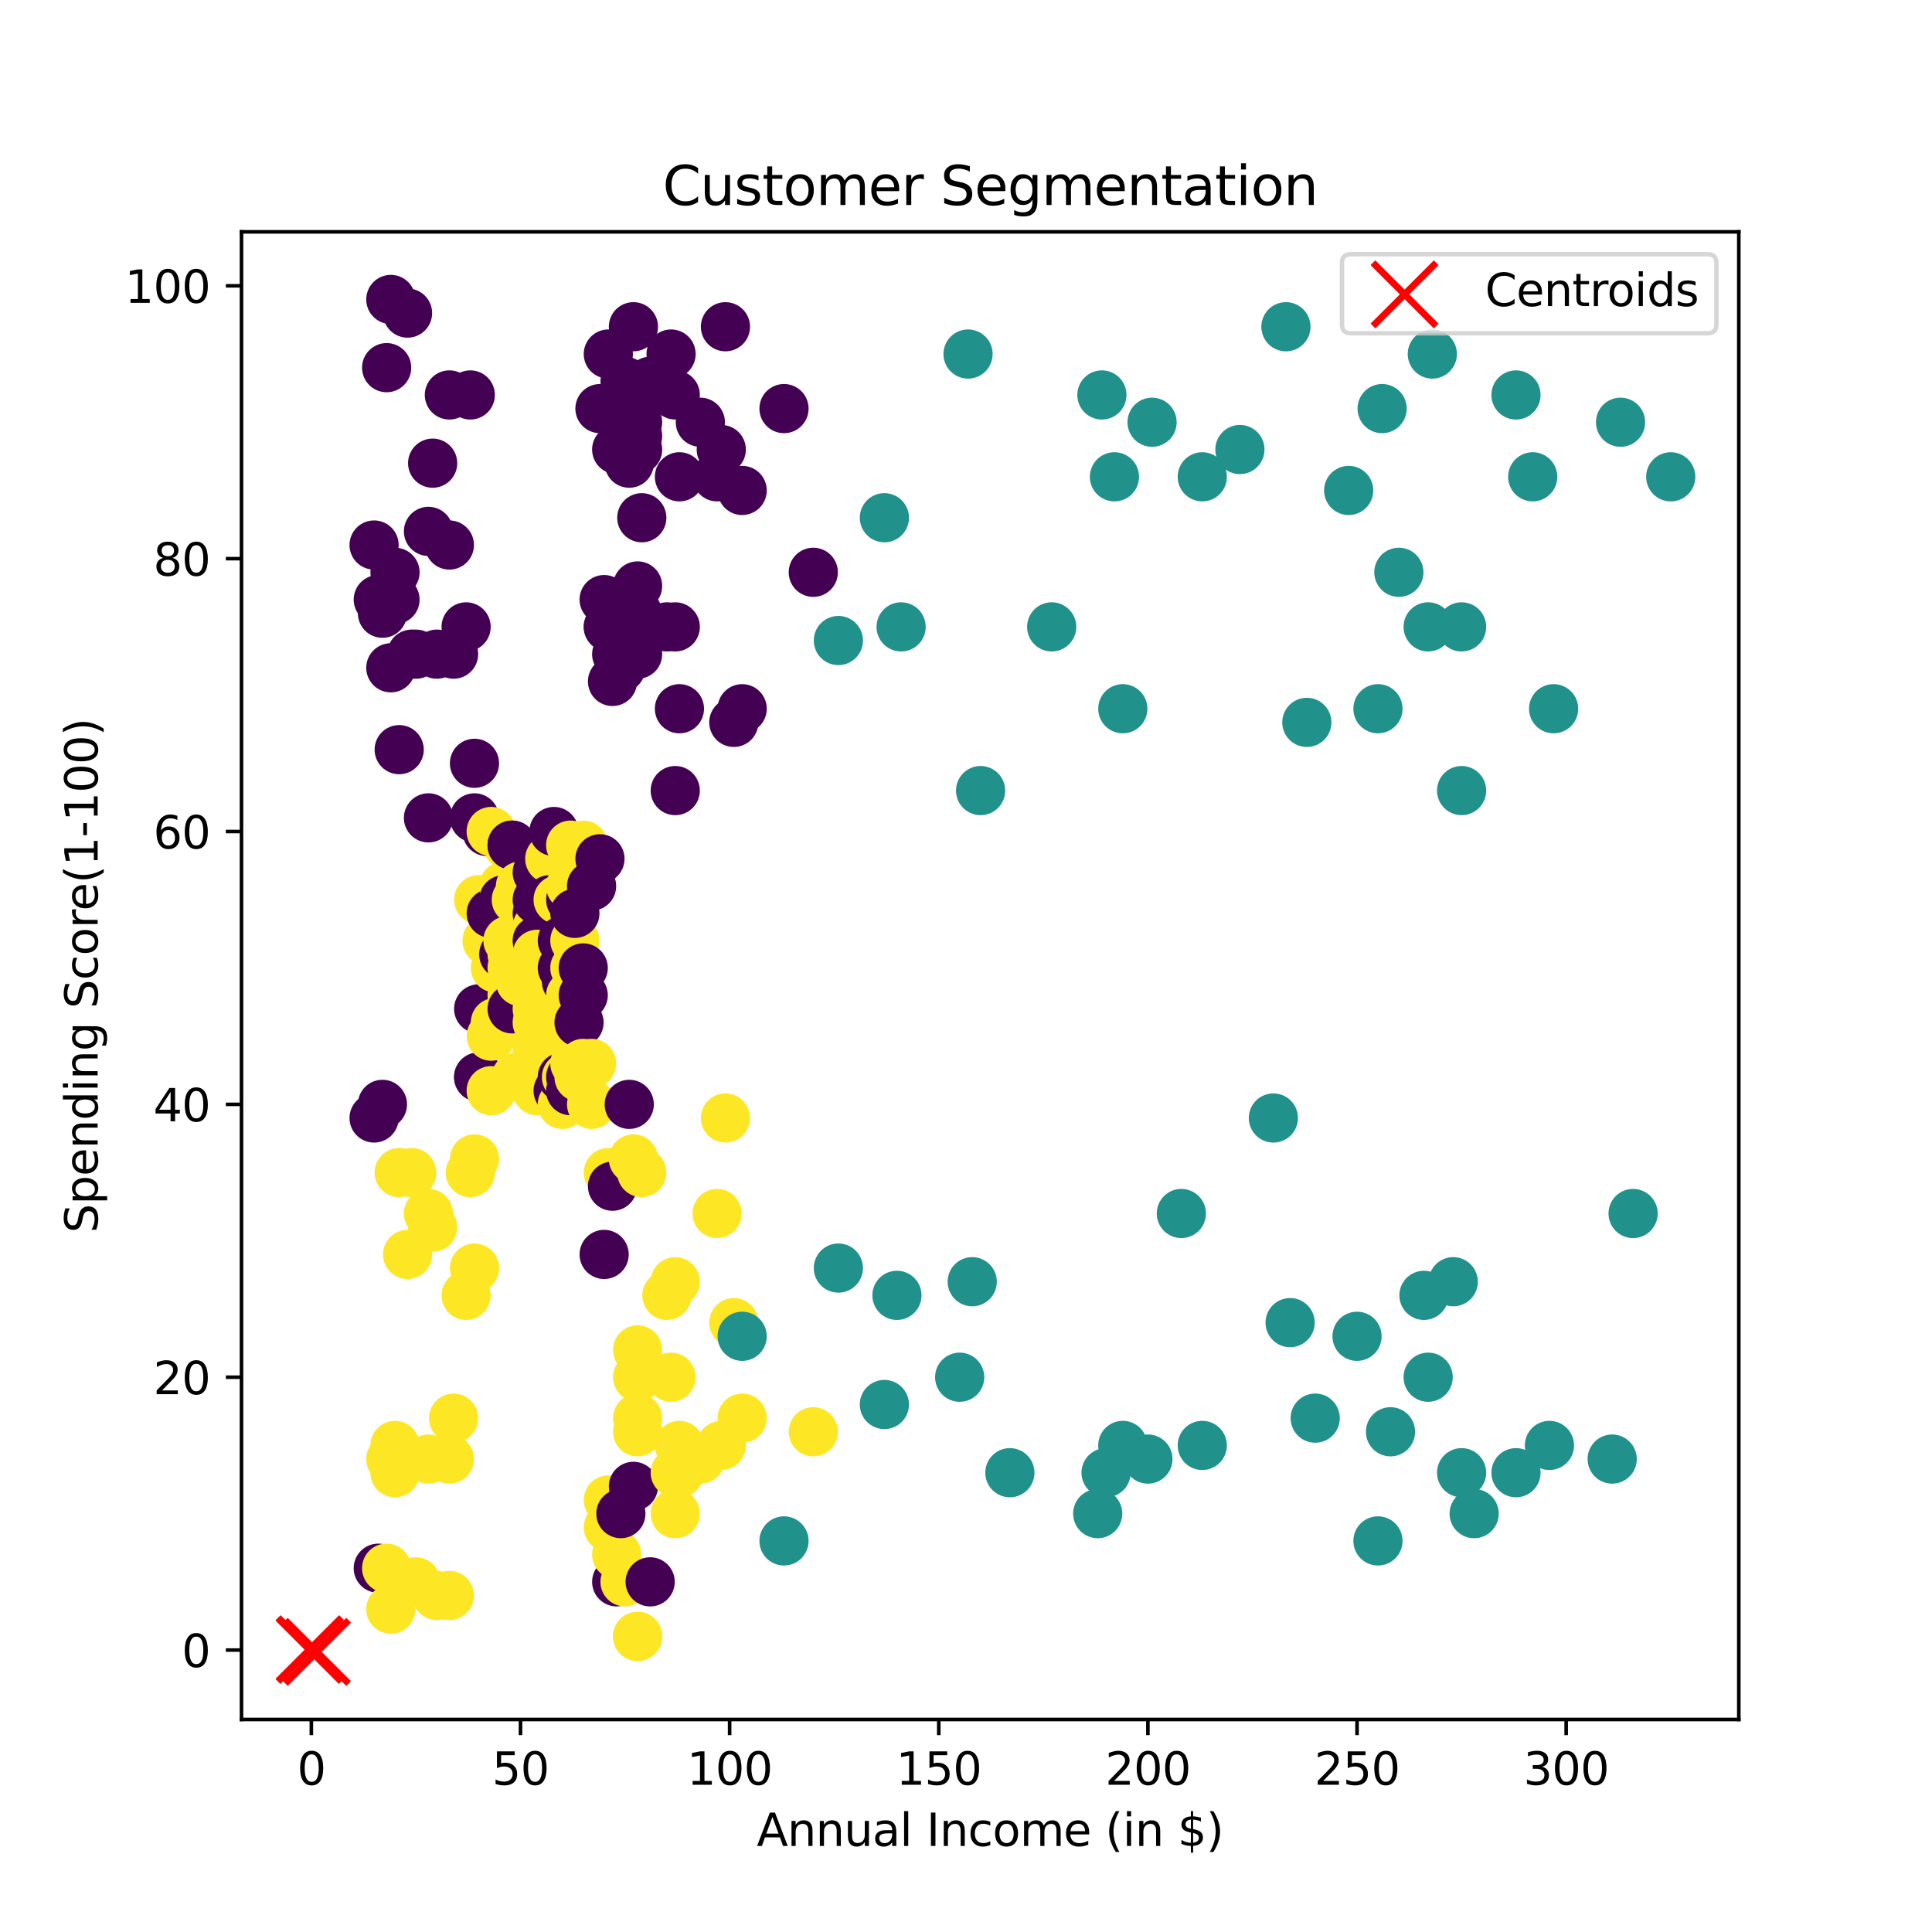 <?xml version="1.0" encoding="utf-8" standalone="no"?>
<!DOCTYPE svg PUBLIC "-//W3C//DTD SVG 1.1//EN"
  "http://www.w3.org/Graphics/SVG/1.1/DTD/svg11.dtd">
<svg xmlns:xlink="http://www.w3.org/1999/xlink" width="432pt" height="432pt" viewBox="0 0 432 432" xmlns="http://www.w3.org/2000/svg" version="1.1">
 <defs>
  <style type="text/css">*{stroke-linejoin: round; stroke-linecap: butt}</style>
 </defs>
 <g id="figure_1">
  <g id="patch_1">
   <path d="M 0 432 
L 432 432 
L 432 0 
L 0 0 
z
" style="fill: #ffffff"/>
  </g>
  <g id="axes_1">
   <g id="patch_2">
    <path d="M 54 384.48 
L 388.8 384.48 
L 388.8 51.84 
L 54 51.84 
z
" style="fill: #ffffff"/>
   </g>
   <g id="PathCollection_1">
    <defs>
     <path id="C0_0_a657329d56" d="M 0 5 
C 1.326 5 2.598 4.473 3.536 3.536 
C 4.473 2.598 5 1.326 5 -0 
C 5 -1.326 4.473 -2.598 3.536 -3.536 
C 2.598 -4.473 1.326 -5 0 -5 
C -1.326 -5 -2.598 -4.473 -3.536 -3.536 
C -4.473 -2.598 -5 -1.326 -5 0 
C -5 1.326 -4.473 2.598 -3.536 3.536 
C -2.598 4.473 -1.326 5 0 5 
z
"/>
    </defs>
    <g clip-path="url(#p7b31484e09)">
     <use xlink:href="#C0_0_a657329d56" x="83.648" y="249.988" style="fill: #440154; stroke: #440154"/>
    </g>
    <g clip-path="url(#p7b31484e09)">
     <use xlink:href="#C0_0_a657329d56" x="83.648" y="121.868" style="fill: #440154; stroke: #440154"/>
    </g>
    <g clip-path="url(#p7b31484e09)">
     <use xlink:href="#C0_0_a657329d56" x="84.584" y="350.654" style="fill: #440154; stroke: #440154"/>
    </g>
    <g clip-path="url(#p7b31484e09)">
     <use xlink:href="#C0_0_a657329d56" x="84.584" y="134.07" style="fill: #440154; stroke: #440154"/>
    </g>
    <g clip-path="url(#p7b31484e09)">
     <use xlink:href="#C0_0_a657329d56" x="85.519" y="246.938" style="fill: #440154; stroke: #440154"/>
    </g>
    <g clip-path="url(#p7b31484e09)">
     <use xlink:href="#C0_0_a657329d56" x="85.519" y="137.121" style="fill: #440154; stroke: #440154"/>
    </g>
    <g clip-path="url(#p7b31484e09)">
     <use xlink:href="#C0_0_a657329d56" x="86.454" y="350.654" style="fill: #fde725; stroke: #fde725"/>
    </g>
    <g clip-path="url(#p7b31484e09)">
     <use xlink:href="#C0_0_a657329d56" x="86.454" y="82.212" style="fill: #440154; stroke: #440154"/>
    </g>
    <g clip-path="url(#p7b31484e09)">
     <use xlink:href="#C0_0_a657329d56" x="87.389" y="359.805" style="fill: #fde725; stroke: #fde725"/>
    </g>
    <g clip-path="url(#p7b31484e09)">
     <use xlink:href="#C0_0_a657329d56" x="87.389" y="149.323" style="fill: #440154; stroke: #440154"/>
    </g>
    <g clip-path="url(#p7b31484e09)">
     <use xlink:href="#C0_0_a657329d56" x="87.389" y="326.25" style="fill: #fde725; stroke: #fde725"/>
    </g>
    <g clip-path="url(#p7b31484e09)">
     <use xlink:href="#C0_0_a657329d56" x="87.389" y="66.96" style="fill: #440154; stroke: #440154"/>
    </g>
    <g clip-path="url(#p7b31484e09)">
     <use xlink:href="#C0_0_a657329d56" x="88.325" y="323.199" style="fill: #fde725; stroke: #fde725"/>
    </g>
    <g clip-path="url(#p7b31484e09)">
     <use xlink:href="#C0_0_a657329d56" x="88.325" y="134.07" style="fill: #440154; stroke: #440154"/>
    </g>
    <g clip-path="url(#p7b31484e09)">
     <use xlink:href="#C0_0_a657329d56" x="88.325" y="329.3" style="fill: #fde725; stroke: #fde725"/>
    </g>
    <g clip-path="url(#p7b31484e09)">
     <use xlink:href="#C0_0_a657329d56" x="88.325" y="127.969" style="fill: #440154; stroke: #440154"/>
    </g>
    <g clip-path="url(#p7b31484e09)">
     <use xlink:href="#C0_0_a657329d56" x="89.26" y="262.19" style="fill: #fde725; stroke: #fde725"/>
    </g>
    <g clip-path="url(#p7b31484e09)">
     <use xlink:href="#C0_0_a657329d56" x="89.26" y="167.625" style="fill: #440154; stroke: #440154"/>
    </g>
    <g clip-path="url(#p7b31484e09)">
     <use xlink:href="#C0_0_a657329d56" x="91.13" y="280.493" style="fill: #fde725; stroke: #fde725"/>
    </g>
    <g clip-path="url(#p7b31484e09)">
     <use xlink:href="#C0_0_a657329d56" x="91.13" y="70.01" style="fill: #440154; stroke: #440154"/>
    </g>
    <g clip-path="url(#p7b31484e09)">
     <use xlink:href="#C0_0_a657329d56" x="92.066" y="262.19" style="fill: #fde725; stroke: #fde725"/>
    </g>
    <g clip-path="url(#p7b31484e09)">
     <use xlink:href="#C0_0_a657329d56" x="92.066" y="146.272" style="fill: #440154; stroke: #440154"/>
    </g>
    <g clip-path="url(#p7b31484e09)">
     <use xlink:href="#C0_0_a657329d56" x="93.001" y="353.704" style="fill: #fde725; stroke: #fde725"/>
    </g>
    <g clip-path="url(#p7b31484e09)">
     <use xlink:href="#C0_0_a657329d56" x="93.001" y="146.272" style="fill: #440154; stroke: #440154"/>
    </g>
    <g clip-path="url(#p7b31484e09)">
     <use xlink:href="#C0_0_a657329d56" x="95.807" y="326.25" style="fill: #fde725; stroke: #fde725"/>
    </g>
    <g clip-path="url(#p7b31484e09)">
     <use xlink:href="#C0_0_a657329d56" x="95.807" y="118.818" style="fill: #440154; stroke: #440154"/>
    </g>
    <g clip-path="url(#p7b31484e09)">
     <use xlink:href="#C0_0_a657329d56" x="95.807" y="271.341" style="fill: #fde725; stroke: #fde725"/>
    </g>
    <g clip-path="url(#p7b31484e09)">
     <use xlink:href="#C0_0_a657329d56" x="95.807" y="182.878" style="fill: #440154; stroke: #440154"/>
    </g>
    <g clip-path="url(#p7b31484e09)">
     <use xlink:href="#C0_0_a657329d56" x="96.742" y="274.392" style="fill: #fde725; stroke: #fde725"/>
    </g>
    <g clip-path="url(#p7b31484e09)">
     <use xlink:href="#C0_0_a657329d56" x="96.742" y="103.566" style="fill: #440154; stroke: #440154"/>
    </g>
    <g clip-path="url(#p7b31484e09)">
     <use xlink:href="#C0_0_a657329d56" x="97.677" y="356.754" style="fill: #fde725; stroke: #fde725"/>
    </g>
    <g clip-path="url(#p7b31484e09)">
     <use xlink:href="#C0_0_a657329d56" x="97.677" y="146.272" style="fill: #440154; stroke: #440154"/>
    </g>
    <g clip-path="url(#p7b31484e09)">
     <use xlink:href="#C0_0_a657329d56" x="100.483" y="356.754" style="fill: #fde725; stroke: #fde725"/>
    </g>
    <g clip-path="url(#p7b31484e09)">
     <use xlink:href="#C0_0_a657329d56" x="100.483" y="88.313" style="fill: #440154; stroke: #440154"/>
    </g>
    <g clip-path="url(#p7b31484e09)">
     <use xlink:href="#C0_0_a657329d56" x="100.483" y="326.25" style="fill: #fde725; stroke: #fde725"/>
    </g>
    <g clip-path="url(#p7b31484e09)">
     <use xlink:href="#C0_0_a657329d56" x="100.483" y="121.868" style="fill: #440154; stroke: #440154"/>
    </g>
    <g clip-path="url(#p7b31484e09)">
     <use xlink:href="#C0_0_a657329d56" x="101.418" y="317.098" style="fill: #fde725; stroke: #fde725"/>
    </g>
    <g clip-path="url(#p7b31484e09)">
     <use xlink:href="#C0_0_a657329d56" x="101.418" y="146.272" style="fill: #440154; stroke: #440154"/>
    </g>
    <g clip-path="url(#p7b31484e09)">
     <use xlink:href="#C0_0_a657329d56" x="104.224" y="289.644" style="fill: #fde725; stroke: #fde725"/>
    </g>
    <g clip-path="url(#p7b31484e09)">
     <use xlink:href="#C0_0_a657329d56" x="104.224" y="140.171" style="fill: #440154; stroke: #440154"/>
    </g>
    <g clip-path="url(#p7b31484e09)">
     <use xlink:href="#C0_0_a657329d56" x="105.159" y="262.19" style="fill: #fde725; stroke: #fde725"/>
    </g>
    <g clip-path="url(#p7b31484e09)">
     <use xlink:href="#C0_0_a657329d56" x="105.159" y="88.313" style="fill: #440154; stroke: #440154"/>
    </g>
    <g clip-path="url(#p7b31484e09)">
     <use xlink:href="#C0_0_a657329d56" x="106.095" y="259.139" style="fill: #fde725; stroke: #fde725"/>
    </g>
    <g clip-path="url(#p7b31484e09)">
     <use xlink:href="#C0_0_a657329d56" x="106.095" y="182.878" style="fill: #440154; stroke: #440154"/>
    </g>
    <g clip-path="url(#p7b31484e09)">
     <use xlink:href="#C0_0_a657329d56" x="106.095" y="283.543" style="fill: #fde725; stroke: #fde725"/>
    </g>
    <g clip-path="url(#p7b31484e09)">
     <use xlink:href="#C0_0_a657329d56" x="106.095" y="170.676" style="fill: #440154; stroke: #440154"/>
    </g>
    <g clip-path="url(#p7b31484e09)">
     <use xlink:href="#C0_0_a657329d56" x="107.03" y="201.181" style="fill: #fde725; stroke: #fde725"/>
    </g>
    <g clip-path="url(#p7b31484e09)">
     <use xlink:href="#C0_0_a657329d56" x="107.03" y="225.584" style="fill: #440154; stroke: #440154"/>
    </g>
    <g clip-path="url(#p7b31484e09)">
     <use xlink:href="#C0_0_a657329d56" x="107.03" y="240.837" style="fill: #440154; stroke: #440154"/>
    </g>
    <g clip-path="url(#p7b31484e09)">
     <use xlink:href="#C0_0_a657329d56" x="107.03" y="240.837" style="fill: #440154; stroke: #440154"/>
    </g>
    <g clip-path="url(#p7b31484e09)">
     <use xlink:href="#C0_0_a657329d56" x="108.901" y="210.332" style="fill: #fde725; stroke: #fde725"/>
    </g>
    <g clip-path="url(#p7b31484e09)">
     <use xlink:href="#C0_0_a657329d56" x="108.901" y="185.928" style="fill: #440154; stroke: #440154"/>
    </g>
    <g clip-path="url(#p7b31484e09)">
     <use xlink:href="#C0_0_a657329d56" x="109.836" y="204.231" style="fill: #440154; stroke: #440154"/>
    </g>
    <g clip-path="url(#p7b31484e09)">
     <use xlink:href="#C0_0_a657329d56" x="109.836" y="185.928" style="fill: #fde725; stroke: #fde725"/>
    </g>
    <g clip-path="url(#p7b31484e09)">
     <use xlink:href="#C0_0_a657329d56" x="109.836" y="231.685" style="fill: #fde725; stroke: #fde725"/>
    </g>
    <g clip-path="url(#p7b31484e09)">
     <use xlink:href="#C0_0_a657329d56" x="109.836" y="243.887" style="fill: #fde725; stroke: #fde725"/>
    </g>
    <g clip-path="url(#p7b31484e09)">
     <use xlink:href="#C0_0_a657329d56" x="110.771" y="216.433" style="fill: #fde725; stroke: #fde725"/>
    </g>
    <g clip-path="url(#p7b31484e09)">
     <use xlink:href="#C0_0_a657329d56" x="110.771" y="228.635" style="fill: #fde725; stroke: #fde725"/>
    </g>
    <g clip-path="url(#p7b31484e09)">
     <use xlink:href="#C0_0_a657329d56" x="112.642" y="213.382" style="fill: #440154; stroke: #440154"/>
    </g>
    <g clip-path="url(#p7b31484e09)">
     <use xlink:href="#C0_0_a657329d56" x="112.642" y="228.635" style="fill: #fde725; stroke: #fde725"/>
    </g>
    <g clip-path="url(#p7b31484e09)">
     <use xlink:href="#C0_0_a657329d56" x="112.642" y="198.13" style="fill: #fde725; stroke: #fde725"/>
    </g>
    <g clip-path="url(#p7b31484e09)">
     <use xlink:href="#C0_0_a657329d56" x="112.642" y="201.181" style="fill: #440154; stroke: #440154"/>
    </g>
    <g clip-path="url(#p7b31484e09)">
     <use xlink:href="#C0_0_a657329d56" x="113.577" y="210.332" style="fill: #fde725; stroke: #fde725"/>
    </g>
    <g clip-path="url(#p7b31484e09)">
     <use xlink:href="#C0_0_a657329d56" x="113.577" y="188.979" style="fill: #fde725; stroke: #fde725"/>
    </g>
    <g clip-path="url(#p7b31484e09)">
     <use xlink:href="#C0_0_a657329d56" x="114.512" y="213.382" style="fill: #fde725; stroke: #fde725"/>
    </g>
    <g clip-path="url(#p7b31484e09)">
     <use xlink:href="#C0_0_a657329d56" x="114.512" y="188.979" style="fill: #440154; stroke: #440154"/>
    </g>
    <g clip-path="url(#p7b31484e09)">
     <use xlink:href="#C0_0_a657329d56" x="114.512" y="216.433" style="fill: #fde725; stroke: #fde725"/>
    </g>
    <g clip-path="url(#p7b31484e09)">
     <use xlink:href="#C0_0_a657329d56" x="114.512" y="222.534" style="fill: #fde725; stroke: #fde725"/>
    </g>
    <g clip-path="url(#p7b31484e09)">
     <use xlink:href="#C0_0_a657329d56" x="114.512" y="188.979" style="fill: #440154; stroke: #440154"/>
    </g>
    <g clip-path="url(#p7b31484e09)">
     <use xlink:href="#C0_0_a657329d56" x="114.512" y="225.584" style="fill: #440154; stroke: #440154"/>
    </g>
    <g clip-path="url(#p7b31484e09)">
     <use xlink:href="#C0_0_a657329d56" x="115.447" y="201.181" style="fill: #fde725; stroke: #fde725"/>
    </g>
    <g clip-path="url(#p7b31484e09)">
     <use xlink:href="#C0_0_a657329d56" x="115.447" y="240.837" style="fill: #fde725; stroke: #fde725"/>
    </g>
    <g clip-path="url(#p7b31484e09)">
     <use xlink:href="#C0_0_a657329d56" x="116.383" y="219.483" style="fill: #fde725; stroke: #fde725"/>
    </g>
    <g clip-path="url(#p7b31484e09)">
     <use xlink:href="#C0_0_a657329d56" x="116.383" y="198.13" style="fill: #fde725; stroke: #fde725"/>
    </g>
    <g clip-path="url(#p7b31484e09)">
     <use xlink:href="#C0_0_a657329d56" x="120.124" y="225.584" style="fill: #fde725; stroke: #fde725"/>
    </g>
    <g clip-path="url(#p7b31484e09)">
     <use xlink:href="#C0_0_a657329d56" x="120.124" y="204.231" style="fill: #440154; stroke: #440154"/>
    </g>
    <g clip-path="url(#p7b31484e09)">
     <use xlink:href="#C0_0_a657329d56" x="120.124" y="207.282" style="fill: #fde725; stroke: #fde725"/>
    </g>
    <g clip-path="url(#p7b31484e09)">
     <use xlink:href="#C0_0_a657329d56" x="120.124" y="222.534" style="fill: #fde725; stroke: #fde725"/>
    </g>
    <g clip-path="url(#p7b31484e09)">
     <use xlink:href="#C0_0_a657329d56" x="120.124" y="210.332" style="fill: #440154; stroke: #440154"/>
    </g>
    <g clip-path="url(#p7b31484e09)">
     <use xlink:href="#C0_0_a657329d56" x="120.124" y="240.837" style="fill: #fde725; stroke: #fde725"/>
    </g>
    <g clip-path="url(#p7b31484e09)">
     <use xlink:href="#C0_0_a657329d56" x="120.124" y="213.382" style="fill: #fde725; stroke: #fde725"/>
    </g>
    <g clip-path="url(#p7b31484e09)">
     <use xlink:href="#C0_0_a657329d56" x="120.124" y="201.181" style="fill: #440154; stroke: #440154"/>
    </g>
    <g clip-path="url(#p7b31484e09)">
     <use xlink:href="#C0_0_a657329d56" x="120.124" y="243.887" style="fill: #fde725; stroke: #fde725"/>
    </g>
    <g clip-path="url(#p7b31484e09)">
     <use xlink:href="#C0_0_a657329d56" x="120.124" y="234.736" style="fill: #fde725; stroke: #fde725"/>
    </g>
    <g clip-path="url(#p7b31484e09)">
     <use xlink:href="#C0_0_a657329d56" x="120.124" y="195.08" style="fill: #440154; stroke: #440154"/>
    </g>
    <g clip-path="url(#p7b31484e09)">
     <use xlink:href="#C0_0_a657329d56" x="120.124" y="228.635" style="fill: #fde725; stroke: #fde725"/>
    </g>
    <g clip-path="url(#p7b31484e09)">
     <use xlink:href="#C0_0_a657329d56" x="122.93" y="192.029" style="fill: #fde725; stroke: #fde725"/>
    </g>
    <g clip-path="url(#p7b31484e09)">
     <use xlink:href="#C0_0_a657329d56" x="122.93" y="201.181" style="fill: #440154; stroke: #440154"/>
    </g>
    <g clip-path="url(#p7b31484e09)">
     <use xlink:href="#C0_0_a657329d56" x="123.865" y="185.928" style="fill: #440154; stroke: #440154"/>
    </g>
    <g clip-path="url(#p7b31484e09)">
     <use xlink:href="#C0_0_a657329d56" x="123.865" y="228.635" style="fill: #fde725; stroke: #fde725"/>
    </g>
    <g clip-path="url(#p7b31484e09)">
     <use xlink:href="#C0_0_a657329d56" x="124.8" y="201.181" style="fill: #fde725; stroke: #fde725"/>
    </g>
    <g clip-path="url(#p7b31484e09)">
     <use xlink:href="#C0_0_a657329d56" x="124.8" y="243.887" style="fill: #440154; stroke: #440154"/>
    </g>
    <g clip-path="url(#p7b31484e09)">
     <use xlink:href="#C0_0_a657329d56" x="125.735" y="219.483" style="fill: #fde725; stroke: #fde725"/>
    </g>
    <g clip-path="url(#p7b31484e09)">
     <use xlink:href="#C0_0_a657329d56" x="125.735" y="246.938" style="fill: #fde725; stroke: #fde725"/>
    </g>
    <g clip-path="url(#p7b31484e09)">
     <use xlink:href="#C0_0_a657329d56" x="125.735" y="240.837" style="fill: #440154; stroke: #440154"/>
    </g>
    <g clip-path="url(#p7b31484e09)">
     <use xlink:href="#C0_0_a657329d56" x="125.735" y="210.332" style="fill: #440154; stroke: #440154"/>
    </g>
    <g clip-path="url(#p7b31484e09)">
     <use xlink:href="#C0_0_a657329d56" x="125.735" y="225.584" style="fill: #fde725; stroke: #fde725"/>
    </g>
    <g clip-path="url(#p7b31484e09)">
     <use xlink:href="#C0_0_a657329d56" x="125.735" y="216.433" style="fill: #440154; stroke: #440154"/>
    </g>
    <g clip-path="url(#p7b31484e09)">
     <use xlink:href="#C0_0_a657329d56" x="126.671" y="240.837" style="fill: #fde725; stroke: #fde725"/>
    </g>
    <g clip-path="url(#p7b31484e09)">
     <use xlink:href="#C0_0_a657329d56" x="126.671" y="219.483" style="fill: #440154; stroke: #440154"/>
    </g>
    <g clip-path="url(#p7b31484e09)">
     <use xlink:href="#C0_0_a657329d56" x="127.606" y="243.887" style="fill: #440154; stroke: #440154"/>
    </g>
    <g clip-path="url(#p7b31484e09)">
     <use xlink:href="#C0_0_a657329d56" x="127.606" y="222.534" style="fill: #fde725; stroke: #fde725"/>
    </g>
    <g clip-path="url(#p7b31484e09)">
     <use xlink:href="#C0_0_a657329d56" x="127.606" y="188.979" style="fill: #fde725; stroke: #fde725"/>
    </g>
    <g clip-path="url(#p7b31484e09)">
     <use xlink:href="#C0_0_a657329d56" x="127.606" y="201.181" style="fill: #440154; stroke: #440154"/>
    </g>
    <g clip-path="url(#p7b31484e09)">
     <use xlink:href="#C0_0_a657329d56" x="127.606" y="198.13" style="fill: #fde725; stroke: #fde725"/>
    </g>
    <g clip-path="url(#p7b31484e09)">
     <use xlink:href="#C0_0_a657329d56" x="127.606" y="240.837" style="fill: #440154; stroke: #440154"/>
    </g>
    <g clip-path="url(#p7b31484e09)">
     <use xlink:href="#C0_0_a657329d56" x="128.541" y="216.433" style="fill: #fde725; stroke: #fde725"/>
    </g>
    <g clip-path="url(#p7b31484e09)">
     <use xlink:href="#C0_0_a657329d56" x="128.541" y="228.635" style="fill: #fde725; stroke: #fde725"/>
    </g>
    <g clip-path="url(#p7b31484e09)">
     <use xlink:href="#C0_0_a657329d56" x="128.541" y="237.786" style="fill: #fde725; stroke: #fde725"/>
    </g>
    <g clip-path="url(#p7b31484e09)">
     <use xlink:href="#C0_0_a657329d56" x="128.541" y="222.534" style="fill: #fde725; stroke: #fde725"/>
    </g>
    <g clip-path="url(#p7b31484e09)">
     <use xlink:href="#C0_0_a657329d56" x="128.541" y="210.332" style="fill: #fde725; stroke: #fde725"/>
    </g>
    <g clip-path="url(#p7b31484e09)">
     <use xlink:href="#C0_0_a657329d56" x="128.541" y="204.231" style="fill: #440154; stroke: #440154"/>
    </g>
    <g clip-path="url(#p7b31484e09)">
     <use xlink:href="#C0_0_a657329d56" x="129.476" y="240.837" style="fill: #fde725; stroke: #fde725"/>
    </g>
    <g clip-path="url(#p7b31484e09)">
     <use xlink:href="#C0_0_a657329d56" x="129.476" y="228.635" style="fill: #440154; stroke: #440154"/>
    </g>
    <g clip-path="url(#p7b31484e09)">
     <use xlink:href="#C0_0_a657329d56" x="130.412" y="222.534" style="fill: #440154; stroke: #440154"/>
    </g>
    <g clip-path="url(#p7b31484e09)">
     <use xlink:href="#C0_0_a657329d56" x="130.412" y="216.433" style="fill: #440154; stroke: #440154"/>
    </g>
    <g clip-path="url(#p7b31484e09)">
     <use xlink:href="#C0_0_a657329d56" x="130.412" y="237.786" style="fill: #fde725; stroke: #fde725"/>
    </g>
    <g clip-path="url(#p7b31484e09)">
     <use xlink:href="#C0_0_a657329d56" x="130.412" y="188.979" style="fill: #fde725; stroke: #fde725"/>
    </g>
    <g clip-path="url(#p7b31484e09)">
     <use xlink:href="#C0_0_a657329d56" x="132.282" y="237.786" style="fill: #fde725; stroke: #fde725"/>
    </g>
    <g clip-path="url(#p7b31484e09)">
     <use xlink:href="#C0_0_a657329d56" x="132.282" y="195.08" style="fill: #fde725; stroke: #fde725"/>
    </g>
    <g clip-path="url(#p7b31484e09)">
     <use xlink:href="#C0_0_a657329d56" x="132.282" y="198.13" style="fill: #440154; stroke: #440154"/>
    </g>
    <g clip-path="url(#p7b31484e09)">
     <use xlink:href="#C0_0_a657329d56" x="132.282" y="246.938" style="fill: #fde725; stroke: #fde725"/>
    </g>
    <g clip-path="url(#p7b31484e09)">
     <use xlink:href="#C0_0_a657329d56" x="134.153" y="192.029" style="fill: #440154; stroke: #440154"/>
    </g>
    <g clip-path="url(#p7b31484e09)">
     <use xlink:href="#C0_0_a657329d56" x="134.153" y="91.364" style="fill: #440154; stroke: #440154"/>
    </g>
    <g clip-path="url(#p7b31484e09)">
     <use xlink:href="#C0_0_a657329d56" x="135.088" y="280.493" style="fill: #440154; stroke: #440154"/>
    </g>
    <g clip-path="url(#p7b31484e09)">
     <use xlink:href="#C0_0_a657329d56" x="135.088" y="134.07" style="fill: #440154; stroke: #440154"/>
    </g>
    <g clip-path="url(#p7b31484e09)">
     <use xlink:href="#C0_0_a657329d56" x="136.023" y="262.19" style="fill: #fde725; stroke: #fde725"/>
    </g>
    <g clip-path="url(#p7b31484e09)">
     <use xlink:href="#C0_0_a657329d56" x="136.023" y="79.162" style="fill: #440154; stroke: #440154"/>
    </g>
    <g clip-path="url(#p7b31484e09)">
     <use xlink:href="#C0_0_a657329d56" x="136.023" y="335.401" style="fill: #fde725; stroke: #fde725"/>
    </g>
    <g clip-path="url(#p7b31484e09)">
     <use xlink:href="#C0_0_a657329d56" x="136.023" y="140.171" style="fill: #440154; stroke: #440154"/>
    </g>
    <g clip-path="url(#p7b31484e09)">
     <use xlink:href="#C0_0_a657329d56" x="136.023" y="341.502" style="fill: #fde725; stroke: #fde725"/>
    </g>
    <g clip-path="url(#p7b31484e09)">
     <use xlink:href="#C0_0_a657329d56" x="136.023" y="140.171" style="fill: #440154; stroke: #440154"/>
    </g>
    <g clip-path="url(#p7b31484e09)">
     <use xlink:href="#C0_0_a657329d56" x="136.959" y="265.24" style="fill: #440154; stroke: #440154"/>
    </g>
    <g clip-path="url(#p7b31484e09)">
     <use xlink:href="#C0_0_a657329d56" x="136.959" y="152.373" style="fill: #440154; stroke: #440154"/>
    </g>
    <g clip-path="url(#p7b31484e09)">
     <use xlink:href="#C0_0_a657329d56" x="137.894" y="353.704" style="fill: #440154; stroke: #440154"/>
    </g>
    <g clip-path="url(#p7b31484e09)">
     <use xlink:href="#C0_0_a657329d56" x="137.894" y="100.515" style="fill: #440154; stroke: #440154"/>
    </g>
    <g clip-path="url(#p7b31484e09)">
     <use xlink:href="#C0_0_a657329d56" x="137.894" y="347.603" style="fill: #fde725; stroke: #fde725"/>
    </g>
    <g clip-path="url(#p7b31484e09)">
     <use xlink:href="#C0_0_a657329d56" x="137.894" y="146.272" style="fill: #440154; stroke: #440154"/>
    </g>
    <g clip-path="url(#p7b31484e09)">
     <use xlink:href="#C0_0_a657329d56" x="138.829" y="338.452" style="fill: #440154; stroke: #440154"/>
    </g>
    <g clip-path="url(#p7b31484e09)">
     <use xlink:href="#C0_0_a657329d56" x="138.829" y="149.323" style="fill: #440154; stroke: #440154"/>
    </g>
    <g clip-path="url(#p7b31484e09)">
     <use xlink:href="#C0_0_a657329d56" x="139.764" y="353.704" style="fill: #fde725; stroke: #fde725"/>
    </g>
    <g clip-path="url(#p7b31484e09)">
     <use xlink:href="#C0_0_a657329d56" x="139.764" y="85.263" style="fill: #440154; stroke: #440154"/>
    </g>
    <g clip-path="url(#p7b31484e09)">
     <use xlink:href="#C0_0_a657329d56" x="140.7" y="246.938" style="fill: #440154; stroke: #440154"/>
    </g>
    <g clip-path="url(#p7b31484e09)">
     <use xlink:href="#C0_0_a657329d56" x="140.7" y="103.566" style="fill: #440154; stroke: #440154"/>
    </g>
    <g clip-path="url(#p7b31484e09)">
     <use xlink:href="#C0_0_a657329d56" x="141.635" y="332.351" style="fill: #440154; stroke: #440154"/>
    </g>
    <g clip-path="url(#p7b31484e09)">
     <use xlink:href="#C0_0_a657329d56" x="141.635" y="73.061" style="fill: #440154; stroke: #440154"/>
    </g>
    <g clip-path="url(#p7b31484e09)">
     <use xlink:href="#C0_0_a657329d56" x="141.635" y="259.139" style="fill: #fde725; stroke: #fde725"/>
    </g>
    <g clip-path="url(#p7b31484e09)">
     <use xlink:href="#C0_0_a657329d56" x="141.635" y="143.222" style="fill: #440154; stroke: #440154"/>
    </g>
    <g clip-path="url(#p7b31484e09)">
     <use xlink:href="#C0_0_a657329d56" x="142.57" y="301.846" style="fill: #fde725; stroke: #fde725"/>
    </g>
    <g clip-path="url(#p7b31484e09)">
     <use xlink:href="#C0_0_a657329d56" x="142.57" y="94.414" style="fill: #440154; stroke: #440154"/>
    </g>
    <g clip-path="url(#p7b31484e09)">
     <use xlink:href="#C0_0_a657329d56" x="142.57" y="317.098" style="fill: #fde725; stroke: #fde725"/>
    </g>
    <g clip-path="url(#p7b31484e09)">
     <use xlink:href="#C0_0_a657329d56" x="142.57" y="100.515" style="fill: #440154; stroke: #440154"/>
    </g>
    <g clip-path="url(#p7b31484e09)">
     <use xlink:href="#C0_0_a657329d56" x="142.57" y="307.947" style="fill: #fde725; stroke: #fde725"/>
    </g>
    <g clip-path="url(#p7b31484e09)">
     <use xlink:href="#C0_0_a657329d56" x="142.57" y="137.121" style="fill: #440154; stroke: #440154"/>
    </g>
    <g clip-path="url(#p7b31484e09)">
     <use xlink:href="#C0_0_a657329d56" x="142.57" y="320.149" style="fill: #fde725; stroke: #fde725"/>
    </g>
    <g clip-path="url(#p7b31484e09)">
     <use xlink:href="#C0_0_a657329d56" x="142.57" y="97.465" style="fill: #440154; stroke: #440154"/>
    </g>
    <g clip-path="url(#p7b31484e09)">
     <use xlink:href="#C0_0_a657329d56" x="142.57" y="365.906" style="fill: #fde725; stroke: #fde725"/>
    </g>
    <g clip-path="url(#p7b31484e09)">
     <use xlink:href="#C0_0_a657329d56" x="142.57" y="131.02" style="fill: #440154; stroke: #440154"/>
    </g>
    <g clip-path="url(#p7b31484e09)">
     <use xlink:href="#C0_0_a657329d56" x="142.57" y="365.906" style="fill: #fde725; stroke: #fde725"/>
    </g>
    <g clip-path="url(#p7b31484e09)">
     <use xlink:href="#C0_0_a657329d56" x="142.57" y="146.272" style="fill: #440154; stroke: #440154"/>
    </g>
    <g clip-path="url(#p7b31484e09)">
     <use xlink:href="#C0_0_a657329d56" x="143.506" y="262.19" style="fill: #fde725; stroke: #fde725"/>
    </g>
    <g clip-path="url(#p7b31484e09)">
     <use xlink:href="#C0_0_a657329d56" x="143.506" y="115.767" style="fill: #440154; stroke: #440154"/>
    </g>
    <g clip-path="url(#p7b31484e09)">
     <use xlink:href="#C0_0_a657329d56" x="145.376" y="353.704" style="fill: #440154; stroke: #440154"/>
    </g>
    <g clip-path="url(#p7b31484e09)">
     <use xlink:href="#C0_0_a657329d56" x="145.376" y="85.263" style="fill: #440154; stroke: #440154"/>
    </g>
    <g clip-path="url(#p7b31484e09)">
     <use xlink:href="#C0_0_a657329d56" x="149.117" y="289.644" style="fill: #fde725; stroke: #fde725"/>
    </g>
    <g clip-path="url(#p7b31484e09)">
     <use xlink:href="#C0_0_a657329d56" x="149.117" y="140.171" style="fill: #440154; stroke: #440154"/>
    </g>
    <g clip-path="url(#p7b31484e09)">
     <use xlink:href="#C0_0_a657329d56" x="150.052" y="307.947" style="fill: #fde725; stroke: #fde725"/>
    </g>
    <g clip-path="url(#p7b31484e09)">
     <use xlink:href="#C0_0_a657329d56" x="150.052" y="79.162" style="fill: #440154; stroke: #440154"/>
    </g>
    <g clip-path="url(#p7b31484e09)">
     <use xlink:href="#C0_0_a657329d56" x="150.988" y="286.594" style="fill: #fde725; stroke: #fde725"/>
    </g>
    <g clip-path="url(#p7b31484e09)">
     <use xlink:href="#C0_0_a657329d56" x="150.988" y="176.777" style="fill: #440154; stroke: #440154"/>
    </g>
    <g clip-path="url(#p7b31484e09)">
     <use xlink:href="#C0_0_a657329d56" x="150.988" y="329.3" style="fill: #fde725; stroke: #fde725"/>
    </g>
    <g clip-path="url(#p7b31484e09)">
     <use xlink:href="#C0_0_a657329d56" x="150.988" y="140.171" style="fill: #440154; stroke: #440154"/>
    </g>
    <g clip-path="url(#p7b31484e09)">
     <use xlink:href="#C0_0_a657329d56" x="150.988" y="338.452" style="fill: #fde725; stroke: #fde725"/>
    </g>
    <g clip-path="url(#p7b31484e09)">
     <use xlink:href="#C0_0_a657329d56" x="150.988" y="88.313" style="fill: #440154; stroke: #440154"/>
    </g>
    <g clip-path="url(#p7b31484e09)">
     <use xlink:href="#C0_0_a657329d56" x="151.923" y="329.3" style="fill: #fde725; stroke: #fde725"/>
    </g>
    <g clip-path="url(#p7b31484e09)">
     <use xlink:href="#C0_0_a657329d56" x="151.923" y="106.616" style="fill: #440154; stroke: #440154"/>
    </g>
    <g clip-path="url(#p7b31484e09)">
     <use xlink:href="#C0_0_a657329d56" x="151.923" y="323.199" style="fill: #fde725; stroke: #fde725"/>
    </g>
    <g clip-path="url(#p7b31484e09)">
     <use xlink:href="#C0_0_a657329d56" x="151.923" y="158.474" style="fill: #440154; stroke: #440154"/>
    </g>
    <g clip-path="url(#p7b31484e09)">
     <use xlink:href="#C0_0_a657329d56" x="156.599" y="326.25" style="fill: #fde725; stroke: #fde725"/>
    </g>
    <g clip-path="url(#p7b31484e09)">
     <use xlink:href="#C0_0_a657329d56" x="156.599" y="94.414" style="fill: #440154; stroke: #440154"/>
    </g>
    <g clip-path="url(#p7b31484e09)">
     <use xlink:href="#C0_0_a657329d56" x="160.34" y="271.341" style="fill: #fde725; stroke: #fde725"/>
    </g>
    <g clip-path="url(#p7b31484e09)">
     <use xlink:href="#C0_0_a657329d56" x="160.34" y="106.616" style="fill: #440154; stroke: #440154"/>
    </g>
    <g clip-path="url(#p7b31484e09)">
     <use xlink:href="#C0_0_a657329d56" x="161.276" y="323.199" style="fill: #fde725; stroke: #fde725"/>
    </g>
    <g clip-path="url(#p7b31484e09)">
     <use xlink:href="#C0_0_a657329d56" x="161.276" y="100.515" style="fill: #440154; stroke: #440154"/>
    </g>
    <g clip-path="url(#p7b31484e09)">
     <use xlink:href="#C0_0_a657329d56" x="162.211" y="249.988" style="fill: #fde725; stroke: #fde725"/>
    </g>
    <g clip-path="url(#p7b31484e09)">
     <use xlink:href="#C0_0_a657329d56" x="162.211" y="73.061" style="fill: #440154; stroke: #440154"/>
    </g>
    <g clip-path="url(#p7b31484e09)">
     <use xlink:href="#C0_0_a657329d56" x="164.081" y="295.745" style="fill: #fde725; stroke: #fde725"/>
    </g>
    <g clip-path="url(#p7b31484e09)">
     <use xlink:href="#C0_0_a657329d56" x="164.081" y="161.525" style="fill: #440154; stroke: #440154"/>
    </g>
    <g clip-path="url(#p7b31484e09)">
     <use xlink:href="#C0_0_a657329d56" x="165.952" y="317.098" style="fill: #fde725; stroke: #fde725"/>
    </g>
    <g clip-path="url(#p7b31484e09)">
     <use xlink:href="#C0_0_a657329d56" x="165.952" y="109.667" style="fill: #440154; stroke: #440154"/>
    </g>
    <g clip-path="url(#p7b31484e09)">
     <use xlink:href="#C0_0_a657329d56" x="165.952" y="298.796" style="fill: #21918c; stroke: #21918c"/>
    </g>
    <g clip-path="url(#p7b31484e09)">
     <use xlink:href="#C0_0_a657329d56" x="165.952" y="158.474" style="fill: #440154; stroke: #440154"/>
    </g>
    <g clip-path="url(#p7b31484e09)">
     <use xlink:href="#C0_0_a657329d56" x="175.305" y="344.553" style="fill: #21918c; stroke: #21918c"/>
    </g>
    <g clip-path="url(#p7b31484e09)">
     <use xlink:href="#C0_0_a657329d56" x="175.305" y="91.364" style="fill: #440154; stroke: #440154"/>
    </g>
    <g clip-path="url(#p7b31484e09)">
     <use xlink:href="#C0_0_a657329d56" x="181.852" y="320.149" style="fill: #fde725; stroke: #fde725"/>
    </g>
    <g clip-path="url(#p7b31484e09)">
     <use xlink:href="#C0_0_a657329d56" x="181.852" y="127.969" style="fill: #440154; stroke: #440154"/>
    </g>
    <g clip-path="url(#p7b31484e09)">
     <use xlink:href="#C0_0_a657329d56" x="187.463" y="283.543" style="fill: #21918c; stroke: #21918c"/>
    </g>
    <g clip-path="url(#p7b31484e09)">
     <use xlink:href="#C0_0_a657329d56" x="187.463" y="143.222" style="fill: #21918c; stroke: #21918c"/>
    </g>
    <g clip-path="url(#p7b31484e09)">
     <use xlink:href="#C0_0_a657329d56" x="197.751" y="314.048" style="fill: #21918c; stroke: #21918c"/>
    </g>
    <g clip-path="url(#p7b31484e09)">
     <use xlink:href="#C0_0_a657329d56" x="197.751" y="115.767" style="fill: #21918c; stroke: #21918c"/>
    </g>
    <g clip-path="url(#p7b31484e09)">
     <use xlink:href="#C0_0_a657329d56" x="200.557" y="289.644" style="fill: #21918c; stroke: #21918c"/>
    </g>
    <g clip-path="url(#p7b31484e09)">
     <use xlink:href="#C0_0_a657329d56" x="201.492" y="140.171" style="fill: #21918c; stroke: #21918c"/>
    </g>
    <g clip-path="url(#p7b31484e09)">
     <use xlink:href="#C0_0_a657329d56" x="214.586" y="307.947" style="fill: #21918c; stroke: #21918c"/>
    </g>
    <g clip-path="url(#p7b31484e09)">
     <use xlink:href="#C0_0_a657329d56" x="216.457" y="79.162" style="fill: #21918c; stroke: #21918c"/>
    </g>
    <g clip-path="url(#p7b31484e09)">
     <use xlink:href="#C0_0_a657329d56" x="217.392" y="286.594" style="fill: #21918c; stroke: #21918c"/>
    </g>
    <g clip-path="url(#p7b31484e09)">
     <use xlink:href="#C0_0_a657329d56" x="219.262" y="176.777" style="fill: #21918c; stroke: #21918c"/>
    </g>
    <g clip-path="url(#p7b31484e09)">
     <use xlink:href="#C0_0_a657329d56" x="225.809" y="329.3" style="fill: #21918c; stroke: #21918c"/>
    </g>
    <g clip-path="url(#p7b31484e09)">
     <use xlink:href="#C0_0_a657329d56" x="235.162" y="140.171" style="fill: #21918c; stroke: #21918c"/>
    </g>
    <g clip-path="url(#p7b31484e09)">
     <use xlink:href="#C0_0_a657329d56" x="245.45" y="338.452" style="fill: #21918c; stroke: #21918c"/>
    </g>
    <g clip-path="url(#p7b31484e09)">
     <use xlink:href="#C0_0_a657329d56" x="246.385" y="88.313" style="fill: #21918c; stroke: #21918c"/>
    </g>
    <g clip-path="url(#p7b31484e09)">
     <use xlink:href="#C0_0_a657329d56" x="247.32" y="329.3" style="fill: #21918c; stroke: #21918c"/>
    </g>
    <g clip-path="url(#p7b31484e09)">
     <use xlink:href="#C0_0_a657329d56" x="249.191" y="106.616" style="fill: #21918c; stroke: #21918c"/>
    </g>
    <g clip-path="url(#p7b31484e09)">
     <use xlink:href="#C0_0_a657329d56" x="251.062" y="323.199" style="fill: #21918c; stroke: #21918c"/>
    </g>
    <g clip-path="url(#p7b31484e09)">
     <use xlink:href="#C0_0_a657329d56" x="251.062" y="158.474" style="fill: #21918c; stroke: #21918c"/>
    </g>
    <g clip-path="url(#p7b31484e09)">
     <use xlink:href="#C0_0_a657329d56" x="256.673" y="326.25" style="fill: #21918c; stroke: #21918c"/>
    </g>
    <g clip-path="url(#p7b31484e09)">
     <use xlink:href="#C0_0_a657329d56" x="257.608" y="94.414" style="fill: #21918c; stroke: #21918c"/>
    </g>
    <g clip-path="url(#p7b31484e09)">
     <use xlink:href="#C0_0_a657329d56" x="264.155" y="271.341" style="fill: #21918c; stroke: #21918c"/>
    </g>
    <g clip-path="url(#p7b31484e09)">
     <use xlink:href="#C0_0_a657329d56" x="268.832" y="106.616" style="fill: #21918c; stroke: #21918c"/>
    </g>
    <g clip-path="url(#p7b31484e09)">
     <use xlink:href="#C0_0_a657329d56" x="268.832" y="323.199" style="fill: #21918c; stroke: #21918c"/>
    </g>
    <g clip-path="url(#p7b31484e09)">
     <use xlink:href="#C0_0_a657329d56" x="277.249" y="100.515" style="fill: #21918c; stroke: #21918c"/>
    </g>
    <g clip-path="url(#p7b31484e09)">
     <use xlink:href="#C0_0_a657329d56" x="284.731" y="249.988" style="fill: #21918c; stroke: #21918c"/>
    </g>
    <g clip-path="url(#p7b31484e09)">
     <use xlink:href="#C0_0_a657329d56" x="287.537" y="73.061" style="fill: #21918c; stroke: #21918c"/>
    </g>
    <g clip-path="url(#p7b31484e09)">
     <use xlink:href="#C0_0_a657329d56" x="288.472" y="295.745" style="fill: #21918c; stroke: #21918c"/>
    </g>
    <g clip-path="url(#p7b31484e09)">
     <use xlink:href="#C0_0_a657329d56" x="292.213" y="161.525" style="fill: #21918c; stroke: #21918c"/>
    </g>
    <g clip-path="url(#p7b31484e09)">
     <use xlink:href="#C0_0_a657329d56" x="294.084" y="317.098" style="fill: #21918c; stroke: #21918c"/>
    </g>
    <g clip-path="url(#p7b31484e09)">
     <use xlink:href="#C0_0_a657329d56" x="301.566" y="109.667" style="fill: #21918c; stroke: #21918c"/>
    </g>
    <g clip-path="url(#p7b31484e09)">
     <use xlink:href="#C0_0_a657329d56" x="303.437" y="298.796" style="fill: #21918c; stroke: #21918c"/>
    </g>
    <g clip-path="url(#p7b31484e09)">
     <use xlink:href="#C0_0_a657329d56" x="308.113" y="158.474" style="fill: #21918c; stroke: #21918c"/>
    </g>
    <g clip-path="url(#p7b31484e09)">
     <use xlink:href="#C0_0_a657329d56" x="308.113" y="344.553" style="fill: #21918c; stroke: #21918c"/>
    </g>
    <g clip-path="url(#p7b31484e09)">
     <use xlink:href="#C0_0_a657329d56" x="309.048" y="91.364" style="fill: #21918c; stroke: #21918c"/>
    </g>
    <g clip-path="url(#p7b31484e09)">
     <use xlink:href="#C0_0_a657329d56" x="310.919" y="320.149" style="fill: #21918c; stroke: #21918c"/>
    </g>
    <g clip-path="url(#p7b31484e09)">
     <use xlink:href="#C0_0_a657329d56" x="312.789" y="127.969" style="fill: #21918c; stroke: #21918c"/>
    </g>
    <g clip-path="url(#p7b31484e09)">
     <use xlink:href="#C0_0_a657329d56" x="318.401" y="289.644" style="fill: #21918c; stroke: #21918c"/>
    </g>
    <g clip-path="url(#p7b31484e09)">
     <use xlink:href="#C0_0_a657329d56" x="319.336" y="140.171" style="fill: #21918c; stroke: #21918c"/>
    </g>
    <g clip-path="url(#p7b31484e09)">
     <use xlink:href="#C0_0_a657329d56" x="319.336" y="307.947" style="fill: #21918c; stroke: #21918c"/>
    </g>
    <g clip-path="url(#p7b31484e09)">
     <use xlink:href="#C0_0_a657329d56" x="320.271" y="79.162" style="fill: #21918c; stroke: #21918c"/>
    </g>
    <g clip-path="url(#p7b31484e09)">
     <use xlink:href="#C0_0_a657329d56" x="324.948" y="286.594" style="fill: #21918c; stroke: #21918c"/>
    </g>
    <g clip-path="url(#p7b31484e09)">
     <use xlink:href="#C0_0_a657329d56" x="326.818" y="176.777" style="fill: #21918c; stroke: #21918c"/>
    </g>
    <g clip-path="url(#p7b31484e09)">
     <use xlink:href="#C0_0_a657329d56" x="326.818" y="329.3" style="fill: #21918c; stroke: #21918c"/>
    </g>
    <g clip-path="url(#p7b31484e09)">
     <use xlink:href="#C0_0_a657329d56" x="326.818" y="140.171" style="fill: #21918c; stroke: #21918c"/>
    </g>
    <g clip-path="url(#p7b31484e09)">
     <use xlink:href="#C0_0_a657329d56" x="329.624" y="338.452" style="fill: #21918c; stroke: #21918c"/>
    </g>
    <g clip-path="url(#p7b31484e09)">
     <use xlink:href="#C0_0_a657329d56" x="338.977" y="88.313" style="fill: #21918c; stroke: #21918c"/>
    </g>
    <g clip-path="url(#p7b31484e09)">
     <use xlink:href="#C0_0_a657329d56" x="338.977" y="329.3" style="fill: #21918c; stroke: #21918c"/>
    </g>
    <g clip-path="url(#p7b31484e09)">
     <use xlink:href="#C0_0_a657329d56" x="342.718" y="106.616" style="fill: #21918c; stroke: #21918c"/>
    </g>
    <g clip-path="url(#p7b31484e09)">
     <use xlink:href="#C0_0_a657329d56" x="346.459" y="323.199" style="fill: #21918c; stroke: #21918c"/>
    </g>
    <g clip-path="url(#p7b31484e09)">
     <use xlink:href="#C0_0_a657329d56" x="347.394" y="158.474" style="fill: #21918c; stroke: #21918c"/>
    </g>
    <g clip-path="url(#p7b31484e09)">
     <use xlink:href="#C0_0_a657329d56" x="360.488" y="326.25" style="fill: #21918c; stroke: #21918c"/>
    </g>
    <g clip-path="url(#p7b31484e09)">
     <use xlink:href="#C0_0_a657329d56" x="362.359" y="94.414" style="fill: #21918c; stroke: #21918c"/>
    </g>
    <g clip-path="url(#p7b31484e09)">
     <use xlink:href="#C0_0_a657329d56" x="365.164" y="271.341" style="fill: #21918c; stroke: #21918c"/>
    </g>
    <g clip-path="url(#p7b31484e09)">
     <use xlink:href="#C0_0_a657329d56" x="373.582" y="106.616" style="fill: #21918c; stroke: #21918c"/>
    </g>
   </g>
   <g id="PathCollection_2">
    <defs>
     <path id="m4ec8d12fe8" d="M -7.071 7.071 
L 7.071 -7.071 
M -7.071 -7.071 
L 7.071 7.071 
" style="stroke: #ff0000; stroke-width: 1.5"/>
    </defs>
    <g clip-path="url(#p7b31484e09)">
     <use xlink:href="#m4ec8d12fe8" x="69.293" y="368.76" style="fill: #ff0000; stroke: #ff0000; stroke-width: 1.5"/>
     <use xlink:href="#m4ec8d12fe8" x="70.875" y="369.36" style="fill: #ff0000; stroke: #ff0000; stroke-width: 1.5"/>
     <use xlink:href="#m4ec8d12fe8" x="69.218" y="368.925" style="fill: #ff0000; stroke: #ff0000; stroke-width: 1.5"/>
    </g>
   </g>
   <g id="matplotlib.axis_1">
    <g id="xtick_1">
     <g id="line2d_1">
      <defs>
       <path id="md33e8150f5" d="M 0 0 
L 0 3.5 
" style="stroke: #000000; stroke-width: 0.8"/>
      </defs>
      <g>
       <use xlink:href="#md33e8150f5" x="69.619" y="384.48" style="stroke: #000000; stroke-width: 0.8"/>
      </g>
     </g>
     <g id="text_1">
      <!-- 0 -->
      <g transform="translate(66.438 399.078) scale(0.1 -0.1)">
       <defs>
        <path id="DejaVuSans-30" d="M 2034 4250 
Q 1547 4250 1301 3770 
Q 1056 3291 1056 2328 
Q 1056 1369 1301 889 
Q 1547 409 2034 409 
Q 2525 409 2770 889 
Q 3016 1369 3016 2328 
Q 3016 3291 2770 3770 
Q 2525 4250 2034 4250 
z
M 2034 4750 
Q 2819 4750 3233 4129 
Q 3647 3509 3647 2328 
Q 3647 1150 3233 529 
Q 2819 -91 2034 -91 
Q 1250 -91 836 529 
Q 422 1150 422 2328 
Q 422 3509 836 4129 
Q 1250 4750 2034 4750 
z
" transform="scale(0.016)"/>
       </defs>
       <use xlink:href="#DejaVuSans-30"/>
      </g>
     </g>
    </g>
    <g id="xtick_2">
     <g id="line2d_2">
      <g>
       <use xlink:href="#md33e8150f5" x="116.383" y="384.48" style="stroke: #000000; stroke-width: 0.8"/>
      </g>
     </g>
     <g id="text_2">
      <!-- 50 -->
      <g transform="translate(110.02 399.078) scale(0.1 -0.1)">
       <defs>
        <path id="DejaVuSans-35" d="M 691 4666 
L 3169 4666 
L 3169 4134 
L 1269 4134 
L 1269 2991 
Q 1406 3038 1543 3061 
Q 1681 3084 1819 3084 
Q 2600 3084 3056 2656 
Q 3513 2228 3513 1497 
Q 3513 744 3044 326 
Q 2575 -91 1722 -91 
Q 1428 -91 1123 -41 
Q 819 9 494 109 
L 494 744 
Q 775 591 1075 516 
Q 1375 441 1709 441 
Q 2250 441 2565 725 
Q 2881 1009 2881 1497 
Q 2881 1984 2565 2268 
Q 2250 2553 1709 2553 
Q 1456 2553 1204 2497 
Q 953 2441 691 2322 
L 691 4666 
z
" transform="scale(0.016)"/>
       </defs>
       <use xlink:href="#DejaVuSans-35"/>
       <use xlink:href="#DejaVuSans-30" transform="translate(63.623 0)"/>
      </g>
     </g>
    </g>
    <g id="xtick_3">
     <g id="line2d_3">
      <g>
       <use xlink:href="#md33e8150f5" x="163.146" y="384.48" style="stroke: #000000; stroke-width: 0.8"/>
      </g>
     </g>
     <g id="text_3">
      <!-- 100 -->
      <g transform="translate(153.602 399.078) scale(0.1 -0.1)">
       <defs>
        <path id="DejaVuSans-31" d="M 794 531 
L 1825 531 
L 1825 4091 
L 703 3866 
L 703 4441 
L 1819 4666 
L 2450 4666 
L 2450 531 
L 3481 531 
L 3481 0 
L 794 0 
L 794 531 
z
" transform="scale(0.016)"/>
       </defs>
       <use xlink:href="#DejaVuSans-31"/>
       <use xlink:href="#DejaVuSans-30" transform="translate(63.623 0)"/>
       <use xlink:href="#DejaVuSans-30" transform="translate(127.246 0)"/>
      </g>
     </g>
    </g>
    <g id="xtick_4">
     <g id="line2d_4">
      <g>
       <use xlink:href="#md33e8150f5" x="209.91" y="384.48" style="stroke: #000000; stroke-width: 0.8"/>
      </g>
     </g>
     <g id="text_4">
      <!-- 150 -->
      <g transform="translate(200.366 399.078) scale(0.1 -0.1)">
       <use xlink:href="#DejaVuSans-31"/>
       <use xlink:href="#DejaVuSans-35" transform="translate(63.623 0)"/>
       <use xlink:href="#DejaVuSans-30" transform="translate(127.246 0)"/>
      </g>
     </g>
    </g>
    <g id="xtick_5">
     <g id="line2d_5">
      <g>
       <use xlink:href="#md33e8150f5" x="256.673" y="384.48" style="stroke: #000000; stroke-width: 0.8"/>
      </g>
     </g>
     <g id="text_5">
      <!-- 200 -->
      <g transform="translate(247.129 399.078) scale(0.1 -0.1)">
       <defs>
        <path id="DejaVuSans-32" d="M 1228 531 
L 3431 531 
L 3431 0 
L 469 0 
L 469 531 
Q 828 903 1448 1529 
Q 2069 2156 2228 2338 
Q 2531 2678 2651 2914 
Q 2772 3150 2772 3378 
Q 2772 3750 2511 3984 
Q 2250 4219 1831 4219 
Q 1534 4219 1204 4116 
Q 875 4013 500 3803 
L 500 4441 
Q 881 4594 1212 4672 
Q 1544 4750 1819 4750 
Q 2544 4750 2975 4387 
Q 3406 4025 3406 3419 
Q 3406 3131 3298 2873 
Q 3191 2616 2906 2266 
Q 2828 2175 2409 1742 
Q 1991 1309 1228 531 
z
" transform="scale(0.016)"/>
       </defs>
       <use xlink:href="#DejaVuSans-32"/>
       <use xlink:href="#DejaVuSans-30" transform="translate(63.623 0)"/>
       <use xlink:href="#DejaVuSans-30" transform="translate(127.246 0)"/>
      </g>
     </g>
    </g>
    <g id="xtick_6">
     <g id="line2d_6">
      <g>
       <use xlink:href="#md33e8150f5" x="303.437" y="384.48" style="stroke: #000000; stroke-width: 0.8"/>
      </g>
     </g>
     <g id="text_6">
      <!-- 250 -->
      <g transform="translate(293.893 399.078) scale(0.1 -0.1)">
       <use xlink:href="#DejaVuSans-32"/>
       <use xlink:href="#DejaVuSans-35" transform="translate(63.623 0)"/>
       <use xlink:href="#DejaVuSans-30" transform="translate(127.246 0)"/>
      </g>
     </g>
    </g>
    <g id="xtick_7">
     <g id="line2d_7">
      <g>
       <use xlink:href="#md33e8150f5" x="350.2" y="384.48" style="stroke: #000000; stroke-width: 0.8"/>
      </g>
     </g>
     <g id="text_7">
      <!-- 300 -->
      <g transform="translate(340.656 399.078) scale(0.1 -0.1)">
       <defs>
        <path id="DejaVuSans-33" d="M 2597 2516 
Q 3050 2419 3304 2112 
Q 3559 1806 3559 1356 
Q 3559 666 3084 287 
Q 2609 -91 1734 -91 
Q 1441 -91 1130 -33 
Q 819 25 488 141 
L 488 750 
Q 750 597 1062 519 
Q 1375 441 1716 441 
Q 2309 441 2620 675 
Q 2931 909 2931 1356 
Q 2931 1769 2642 2001 
Q 2353 2234 1838 2234 
L 1294 2234 
L 1294 2753 
L 1863 2753 
Q 2328 2753 2575 2939 
Q 2822 3125 2822 3475 
Q 2822 3834 2567 4026 
Q 2313 4219 1838 4219 
Q 1578 4219 1281 4162 
Q 984 4106 628 3988 
L 628 4550 
Q 988 4650 1302 4700 
Q 1616 4750 1894 4750 
Q 2613 4750 3031 4423 
Q 3450 4097 3450 3541 
Q 3450 3153 3228 2886 
Q 3006 2619 2597 2516 
z
" transform="scale(0.016)"/>
       </defs>
       <use xlink:href="#DejaVuSans-33"/>
       <use xlink:href="#DejaVuSans-30" transform="translate(63.623 0)"/>
       <use xlink:href="#DejaVuSans-30" transform="translate(127.246 0)"/>
      </g>
     </g>
    </g>
    <g id="text_8">
     <!-- Annual Income (in $) -->
     <g transform="translate(169.213 412.757) scale(0.1 -0.1)">
      <defs>
       <path id="DejaVuSans-41" d="M 2188 4044 
L 1331 1722 
L 3047 1722 
L 2188 4044 
z
M 1831 4666 
L 2547 4666 
L 4325 0 
L 3669 0 
L 3244 1197 
L 1141 1197 
L 716 0 
L 50 0 
L 1831 4666 
z
" transform="scale(0.016)"/>
       <path id="DejaVuSans-6e" d="M 3513 2113 
L 3513 0 
L 2938 0 
L 2938 2094 
Q 2938 2591 2744 2837 
Q 2550 3084 2163 3084 
Q 1697 3084 1428 2787 
Q 1159 2491 1159 1978 
L 1159 0 
L 581 0 
L 581 3500 
L 1159 3500 
L 1159 2956 
Q 1366 3272 1645 3428 
Q 1925 3584 2291 3584 
Q 2894 3584 3203 3211 
Q 3513 2838 3513 2113 
z
" transform="scale(0.016)"/>
       <path id="DejaVuSans-75" d="M 544 1381 
L 544 3500 
L 1119 3500 
L 1119 1403 
Q 1119 906 1312 657 
Q 1506 409 1894 409 
Q 2359 409 2629 706 
Q 2900 1003 2900 1516 
L 2900 3500 
L 3475 3500 
L 3475 0 
L 2900 0 
L 2900 538 
Q 2691 219 2414 64 
Q 2138 -91 1772 -91 
Q 1169 -91 856 284 
Q 544 659 544 1381 
z
M 1991 3584 
L 1991 3584 
z
" transform="scale(0.016)"/>
       <path id="DejaVuSans-61" d="M 2194 1759 
Q 1497 1759 1228 1600 
Q 959 1441 959 1056 
Q 959 750 1161 570 
Q 1363 391 1709 391 
Q 2188 391 2477 730 
Q 2766 1069 2766 1631 
L 2766 1759 
L 2194 1759 
z
M 3341 1997 
L 3341 0 
L 2766 0 
L 2766 531 
Q 2569 213 2275 61 
Q 1981 -91 1556 -91 
Q 1019 -91 701 211 
Q 384 513 384 1019 
Q 384 1609 779 1909 
Q 1175 2209 1959 2209 
L 2766 2209 
L 2766 2266 
Q 2766 2663 2505 2880 
Q 2244 3097 1772 3097 
Q 1472 3097 1187 3025 
Q 903 2953 641 2809 
L 641 3341 
Q 956 3463 1253 3523 
Q 1550 3584 1831 3584 
Q 2591 3584 2966 3190 
Q 3341 2797 3341 1997 
z
" transform="scale(0.016)"/>
       <path id="DejaVuSans-6c" d="M 603 4863 
L 1178 4863 
L 1178 0 
L 603 0 
L 603 4863 
z
" transform="scale(0.016)"/>
       <path id="DejaVuSans-20" transform="scale(0.016)"/>
       <path id="DejaVuSans-49" d="M 628 4666 
L 1259 4666 
L 1259 0 
L 628 0 
L 628 4666 
z
" transform="scale(0.016)"/>
       <path id="DejaVuSans-63" d="M 3122 3366 
L 3122 2828 
Q 2878 2963 2633 3030 
Q 2388 3097 2138 3097 
Q 1578 3097 1268 2742 
Q 959 2388 959 1747 
Q 959 1106 1268 751 
Q 1578 397 2138 397 
Q 2388 397 2633 464 
Q 2878 531 3122 666 
L 3122 134 
Q 2881 22 2623 -34 
Q 2366 -91 2075 -91 
Q 1284 -91 818 406 
Q 353 903 353 1747 
Q 353 2603 823 3093 
Q 1294 3584 2113 3584 
Q 2378 3584 2631 3529 
Q 2884 3475 3122 3366 
z
" transform="scale(0.016)"/>
       <path id="DejaVuSans-6f" d="M 1959 3097 
Q 1497 3097 1228 2736 
Q 959 2375 959 1747 
Q 959 1119 1226 758 
Q 1494 397 1959 397 
Q 2419 397 2687 759 
Q 2956 1122 2956 1747 
Q 2956 2369 2687 2733 
Q 2419 3097 1959 3097 
z
M 1959 3584 
Q 2709 3584 3137 3096 
Q 3566 2609 3566 1747 
Q 3566 888 3137 398 
Q 2709 -91 1959 -91 
Q 1206 -91 779 398 
Q 353 888 353 1747 
Q 353 2609 779 3096 
Q 1206 3584 1959 3584 
z
" transform="scale(0.016)"/>
       <path id="DejaVuSans-6d" d="M 3328 2828 
Q 3544 3216 3844 3400 
Q 4144 3584 4550 3584 
Q 5097 3584 5394 3201 
Q 5691 2819 5691 2113 
L 5691 0 
L 5113 0 
L 5113 2094 
Q 5113 2597 4934 2840 
Q 4756 3084 4391 3084 
Q 3944 3084 3684 2787 
Q 3425 2491 3425 1978 
L 3425 0 
L 2847 0 
L 2847 2094 
Q 2847 2600 2669 2842 
Q 2491 3084 2119 3084 
Q 1678 3084 1418 2786 
Q 1159 2488 1159 1978 
L 1159 0 
L 581 0 
L 581 3500 
L 1159 3500 
L 1159 2956 
Q 1356 3278 1631 3431 
Q 1906 3584 2284 3584 
Q 2666 3584 2933 3390 
Q 3200 3197 3328 2828 
z
" transform="scale(0.016)"/>
       <path id="DejaVuSans-65" d="M 3597 1894 
L 3597 1613 
L 953 1613 
Q 991 1019 1311 708 
Q 1631 397 2203 397 
Q 2534 397 2845 478 
Q 3156 559 3463 722 
L 3463 178 
Q 3153 47 2828 -22 
Q 2503 -91 2169 -91 
Q 1331 -91 842 396 
Q 353 884 353 1716 
Q 353 2575 817 3079 
Q 1281 3584 2069 3584 
Q 2775 3584 3186 3129 
Q 3597 2675 3597 1894 
z
M 3022 2063 
Q 3016 2534 2758 2815 
Q 2500 3097 2075 3097 
Q 1594 3097 1305 2825 
Q 1016 2553 972 2059 
L 3022 2063 
z
" transform="scale(0.016)"/>
       <path id="DejaVuSans-28" d="M 1984 4856 
Q 1566 4138 1362 3434 
Q 1159 2731 1159 2009 
Q 1159 1288 1364 580 
Q 1569 -128 1984 -844 
L 1484 -844 
Q 1016 -109 783 600 
Q 550 1309 550 2009 
Q 550 2706 781 3412 
Q 1013 4119 1484 4856 
L 1984 4856 
z
" transform="scale(0.016)"/>
       <path id="DejaVuSans-69" d="M 603 3500 
L 1178 3500 
L 1178 0 
L 603 0 
L 603 3500 
z
M 603 4863 
L 1178 4863 
L 1178 4134 
L 603 4134 
L 603 4863 
z
" transform="scale(0.016)"/>
       <path id="DejaVuSans-24" d="M 2163 -941 
L 1850 -941 
L 1847 0 
Q 1519 6 1191 76 
Q 863 147 531 288 
L 531 850 
Q 850 650 1176 548 
Q 1503 447 1850 444 
L 1850 1869 
Q 1159 1981 845 2250 
Q 531 2519 531 2988 
Q 531 3497 872 3790 
Q 1213 4084 1850 4128 
L 1850 4863 
L 2163 4863 
L 2163 4138 
Q 2453 4125 2725 4076 
Q 2997 4028 3256 3944 
L 3256 3397 
Q 2997 3528 2723 3600 
Q 2450 3672 2163 3684 
L 2163 2350 
Q 2872 2241 3206 1959 
Q 3541 1678 3541 1191 
Q 3541 663 3186 358 
Q 2831 53 2163 6 
L 2163 -941 
z
M 1850 2406 
L 1850 3688 
Q 1488 3647 1297 3481 
Q 1106 3316 1106 3041 
Q 1106 2772 1282 2622 
Q 1459 2472 1850 2406 
z
M 2163 1806 
L 2163 453 
Q 2559 506 2761 678 
Q 2963 850 2963 1131 
Q 2963 1406 2770 1568 
Q 2578 1731 2163 1806 
z
" transform="scale(0.016)"/>
       <path id="DejaVuSans-29" d="M 513 4856 
L 1013 4856 
Q 1481 4119 1714 3412 
Q 1947 2706 1947 2009 
Q 1947 1309 1714 600 
Q 1481 -109 1013 -844 
L 513 -844 
Q 928 -128 1133 580 
Q 1338 1288 1338 2009 
Q 1338 2731 1133 3434 
Q 928 4138 513 4856 
z
" transform="scale(0.016)"/>
      </defs>
      <use xlink:href="#DejaVuSans-41"/>
      <use xlink:href="#DejaVuSans-6e" transform="translate(68.408 0)"/>
      <use xlink:href="#DejaVuSans-6e" transform="translate(131.787 0)"/>
      <use xlink:href="#DejaVuSans-75" transform="translate(195.166 0)"/>
      <use xlink:href="#DejaVuSans-61" transform="translate(258.545 0)"/>
      <use xlink:href="#DejaVuSans-6c" transform="translate(319.824 0)"/>
      <use xlink:href="#DejaVuSans-20" transform="translate(347.607 0)"/>
      <use xlink:href="#DejaVuSans-49" transform="translate(379.395 0)"/>
      <use xlink:href="#DejaVuSans-6e" transform="translate(408.887 0)"/>
      <use xlink:href="#DejaVuSans-63" transform="translate(472.266 0)"/>
      <use xlink:href="#DejaVuSans-6f" transform="translate(527.246 0)"/>
      <use xlink:href="#DejaVuSans-6d" transform="translate(588.428 0)"/>
      <use xlink:href="#DejaVuSans-65" transform="translate(685.84 0)"/>
      <use xlink:href="#DejaVuSans-20" transform="translate(747.363 0)"/>
      <use xlink:href="#DejaVuSans-28" transform="translate(779.15 0)"/>
      <use xlink:href="#DejaVuSans-69" transform="translate(818.164 0)"/>
      <use xlink:href="#DejaVuSans-6e" transform="translate(845.947 0)"/>
      <use xlink:href="#DejaVuSans-20" transform="translate(909.326 0)"/>
      <use xlink:href="#DejaVuSans-24" transform="translate(941.113 0)"/>
      <use xlink:href="#DejaVuSans-29" transform="translate(1004.736 0)"/>
     </g>
    </g>
   </g>
   <g id="matplotlib.axis_2">
    <g id="ytick_1">
     <g id="line2d_8">
      <defs>
       <path id="mfbd8ab1898" d="M 0 0 
L -3.5 0 
" style="stroke: #000000; stroke-width: 0.8"/>
      </defs>
      <g>
       <use xlink:href="#mfbd8ab1898" x="54" y="368.956" style="stroke: #000000; stroke-width: 0.8"/>
      </g>
     </g>
     <g id="text_9">
      <!-- 0 -->
      <g transform="translate(40.638 372.756) scale(0.1 -0.1)">
       <use xlink:href="#DejaVuSans-30"/>
      </g>
     </g>
    </g>
    <g id="ytick_2">
     <g id="line2d_9">
      <g>
       <use xlink:href="#mfbd8ab1898" x="54" y="307.947" style="stroke: #000000; stroke-width: 0.8"/>
      </g>
     </g>
     <g id="text_10">
      <!-- 20 -->
      <g transform="translate(34.275 311.746) scale(0.1 -0.1)">
       <use xlink:href="#DejaVuSans-32"/>
       <use xlink:href="#DejaVuSans-30" transform="translate(63.623 0)"/>
      </g>
     </g>
    </g>
    <g id="ytick_3">
     <g id="line2d_10">
      <g>
       <use xlink:href="#mfbd8ab1898" x="54" y="246.938" style="stroke: #000000; stroke-width: 0.8"/>
      </g>
     </g>
     <g id="text_11">
      <!-- 40 -->
      <g transform="translate(34.275 250.737) scale(0.1 -0.1)">
       <defs>
        <path id="DejaVuSans-34" d="M 2419 4116 
L 825 1625 
L 2419 1625 
L 2419 4116 
z
M 2253 4666 
L 3047 4666 
L 3047 1625 
L 3713 1625 
L 3713 1100 
L 3047 1100 
L 3047 0 
L 2419 0 
L 2419 1100 
L 313 1100 
L 313 1709 
L 2253 4666 
z
" transform="scale(0.016)"/>
       </defs>
       <use xlink:href="#DejaVuSans-34"/>
       <use xlink:href="#DejaVuSans-30" transform="translate(63.623 0)"/>
      </g>
     </g>
    </g>
    <g id="ytick_4">
     <g id="line2d_11">
      <g>
       <use xlink:href="#mfbd8ab1898" x="54" y="185.928" style="stroke: #000000; stroke-width: 0.8"/>
      </g>
     </g>
     <g id="text_12">
      <!-- 60 -->
      <g transform="translate(34.275 189.727) scale(0.1 -0.1)">
       <defs>
        <path id="DejaVuSans-36" d="M 2113 2584 
Q 1688 2584 1439 2293 
Q 1191 2003 1191 1497 
Q 1191 994 1439 701 
Q 1688 409 2113 409 
Q 2538 409 2786 701 
Q 3034 994 3034 1497 
Q 3034 2003 2786 2293 
Q 2538 2584 2113 2584 
z
M 3366 4563 
L 3366 3988 
Q 3128 4100 2886 4159 
Q 2644 4219 2406 4219 
Q 1781 4219 1451 3797 
Q 1122 3375 1075 2522 
Q 1259 2794 1537 2939 
Q 1816 3084 2150 3084 
Q 2853 3084 3261 2657 
Q 3669 2231 3669 1497 
Q 3669 778 3244 343 
Q 2819 -91 2113 -91 
Q 1303 -91 875 529 
Q 447 1150 447 2328 
Q 447 3434 972 4092 
Q 1497 4750 2381 4750 
Q 2619 4750 2861 4703 
Q 3103 4656 3366 4563 
z
" transform="scale(0.016)"/>
       </defs>
       <use xlink:href="#DejaVuSans-36"/>
       <use xlink:href="#DejaVuSans-30" transform="translate(63.623 0)"/>
      </g>
     </g>
    </g>
    <g id="ytick_5">
     <g id="line2d_12">
      <g>
       <use xlink:href="#mfbd8ab1898" x="54" y="124.919" style="stroke: #000000; stroke-width: 0.8"/>
      </g>
     </g>
     <g id="text_13">
      <!-- 80 -->
      <g transform="translate(34.275 128.718) scale(0.1 -0.1)">
       <defs>
        <path id="DejaVuSans-38" d="M 2034 2216 
Q 1584 2216 1326 1975 
Q 1069 1734 1069 1313 
Q 1069 891 1326 650 
Q 1584 409 2034 409 
Q 2484 409 2743 651 
Q 3003 894 3003 1313 
Q 3003 1734 2745 1975 
Q 2488 2216 2034 2216 
z
M 1403 2484 
Q 997 2584 770 2862 
Q 544 3141 544 3541 
Q 544 4100 942 4425 
Q 1341 4750 2034 4750 
Q 2731 4750 3128 4425 
Q 3525 4100 3525 3541 
Q 3525 3141 3298 2862 
Q 3072 2584 2669 2484 
Q 3125 2378 3379 2068 
Q 3634 1759 3634 1313 
Q 3634 634 3220 271 
Q 2806 -91 2034 -91 
Q 1263 -91 848 271 
Q 434 634 434 1313 
Q 434 1759 690 2068 
Q 947 2378 1403 2484 
z
M 1172 3481 
Q 1172 3119 1398 2916 
Q 1625 2713 2034 2713 
Q 2441 2713 2670 2916 
Q 2900 3119 2900 3481 
Q 2900 3844 2670 4047 
Q 2441 4250 2034 4250 
Q 1625 4250 1398 4047 
Q 1172 3844 1172 3481 
z
" transform="scale(0.016)"/>
       </defs>
       <use xlink:href="#DejaVuSans-38"/>
       <use xlink:href="#DejaVuSans-30" transform="translate(63.623 0)"/>
      </g>
     </g>
    </g>
    <g id="ytick_6">
     <g id="line2d_13">
      <g>
       <use xlink:href="#mfbd8ab1898" x="54" y="63.91" style="stroke: #000000; stroke-width: 0.8"/>
      </g>
     </g>
     <g id="text_14">
      <!-- 100 -->
      <g transform="translate(27.913 67.709) scale(0.1 -0.1)">
       <use xlink:href="#DejaVuSans-31"/>
       <use xlink:href="#DejaVuSans-30" transform="translate(63.623 0)"/>
       <use xlink:href="#DejaVuSans-30" transform="translate(127.246 0)"/>
      </g>
     </g>
    </g>
    <g id="text_15">
     <!-- Spending Score(1-100) -->
     <g transform="translate(21.833 275.682) rotate(-90) scale(0.1 -0.1)">
      <defs>
       <path id="DejaVuSans-53" d="M 3425 4513 
L 3425 3897 
Q 3066 4069 2747 4153 
Q 2428 4238 2131 4238 
Q 1616 4238 1336 4038 
Q 1056 3838 1056 3469 
Q 1056 3159 1242 3001 
Q 1428 2844 1947 2747 
L 2328 2669 
Q 3034 2534 3370 2195 
Q 3706 1856 3706 1288 
Q 3706 609 3251 259 
Q 2797 -91 1919 -91 
Q 1588 -91 1214 -16 
Q 841 59 441 206 
L 441 856 
Q 825 641 1194 531 
Q 1563 422 1919 422 
Q 2459 422 2753 634 
Q 3047 847 3047 1241 
Q 3047 1584 2836 1778 
Q 2625 1972 2144 2069 
L 1759 2144 
Q 1053 2284 737 2584 
Q 422 2884 422 3419 
Q 422 4038 858 4394 
Q 1294 4750 2059 4750 
Q 2388 4750 2728 4690 
Q 3069 4631 3425 4513 
z
" transform="scale(0.016)"/>
       <path id="DejaVuSans-70" d="M 1159 525 
L 1159 -1331 
L 581 -1331 
L 581 3500 
L 1159 3500 
L 1159 2969 
Q 1341 3281 1617 3432 
Q 1894 3584 2278 3584 
Q 2916 3584 3314 3078 
Q 3713 2572 3713 1747 
Q 3713 922 3314 415 
Q 2916 -91 2278 -91 
Q 1894 -91 1617 61 
Q 1341 213 1159 525 
z
M 3116 1747 
Q 3116 2381 2855 2742 
Q 2594 3103 2138 3103 
Q 1681 3103 1420 2742 
Q 1159 2381 1159 1747 
Q 1159 1113 1420 752 
Q 1681 391 2138 391 
Q 2594 391 2855 752 
Q 3116 1113 3116 1747 
z
" transform="scale(0.016)"/>
       <path id="DejaVuSans-64" d="M 2906 2969 
L 2906 4863 
L 3481 4863 
L 3481 0 
L 2906 0 
L 2906 525 
Q 2725 213 2448 61 
Q 2172 -91 1784 -91 
Q 1150 -91 751 415 
Q 353 922 353 1747 
Q 353 2572 751 3078 
Q 1150 3584 1784 3584 
Q 2172 3584 2448 3432 
Q 2725 3281 2906 2969 
z
M 947 1747 
Q 947 1113 1208 752 
Q 1469 391 1925 391 
Q 2381 391 2643 752 
Q 2906 1113 2906 1747 
Q 2906 2381 2643 2742 
Q 2381 3103 1925 3103 
Q 1469 3103 1208 2742 
Q 947 2381 947 1747 
z
" transform="scale(0.016)"/>
       <path id="DejaVuSans-67" d="M 2906 1791 
Q 2906 2416 2648 2759 
Q 2391 3103 1925 3103 
Q 1463 3103 1205 2759 
Q 947 2416 947 1791 
Q 947 1169 1205 825 
Q 1463 481 1925 481 
Q 2391 481 2648 825 
Q 2906 1169 2906 1791 
z
M 3481 434 
Q 3481 -459 3084 -895 
Q 2688 -1331 1869 -1331 
Q 1566 -1331 1297 -1286 
Q 1028 -1241 775 -1147 
L 775 -588 
Q 1028 -725 1275 -790 
Q 1522 -856 1778 -856 
Q 2344 -856 2625 -561 
Q 2906 -266 2906 331 
L 2906 616 
Q 2728 306 2450 153 
Q 2172 0 1784 0 
Q 1141 0 747 490 
Q 353 981 353 1791 
Q 353 2603 747 3093 
Q 1141 3584 1784 3584 
Q 2172 3584 2450 3431 
Q 2728 3278 2906 2969 
L 2906 3500 
L 3481 3500 
L 3481 434 
z
" transform="scale(0.016)"/>
       <path id="DejaVuSans-72" d="M 2631 2963 
Q 2534 3019 2420 3045 
Q 2306 3072 2169 3072 
Q 1681 3072 1420 2755 
Q 1159 2438 1159 1844 
L 1159 0 
L 581 0 
L 581 3500 
L 1159 3500 
L 1159 2956 
Q 1341 3275 1631 3429 
Q 1922 3584 2338 3584 
Q 2397 3584 2469 3576 
Q 2541 3569 2628 3553 
L 2631 2963 
z
" transform="scale(0.016)"/>
       <path id="DejaVuSans-2d" d="M 313 2009 
L 1997 2009 
L 1997 1497 
L 313 1497 
L 313 2009 
z
" transform="scale(0.016)"/>
      </defs>
      <use xlink:href="#DejaVuSans-53"/>
      <use xlink:href="#DejaVuSans-70" transform="translate(63.477 0)"/>
      <use xlink:href="#DejaVuSans-65" transform="translate(126.953 0)"/>
      <use xlink:href="#DejaVuSans-6e" transform="translate(188.477 0)"/>
      <use xlink:href="#DejaVuSans-64" transform="translate(251.855 0)"/>
      <use xlink:href="#DejaVuSans-69" transform="translate(315.332 0)"/>
      <use xlink:href="#DejaVuSans-6e" transform="translate(343.115 0)"/>
      <use xlink:href="#DejaVuSans-67" transform="translate(406.494 0)"/>
      <use xlink:href="#DejaVuSans-20" transform="translate(469.971 0)"/>
      <use xlink:href="#DejaVuSans-53" transform="translate(501.758 0)"/>
      <use xlink:href="#DejaVuSans-63" transform="translate(565.234 0)"/>
      <use xlink:href="#DejaVuSans-6f" transform="translate(620.215 0)"/>
      <use xlink:href="#DejaVuSans-72" transform="translate(681.396 0)"/>
      <use xlink:href="#DejaVuSans-65" transform="translate(720.26 0)"/>
      <use xlink:href="#DejaVuSans-28" transform="translate(781.783 0)"/>
      <use xlink:href="#DejaVuSans-31" transform="translate(820.797 0)"/>
      <use xlink:href="#DejaVuSans-2d" transform="translate(884.42 0)"/>
      <use xlink:href="#DejaVuSans-31" transform="translate(920.504 0)"/>
      <use xlink:href="#DejaVuSans-30" transform="translate(984.127 0)"/>
      <use xlink:href="#DejaVuSans-30" transform="translate(1047.75 0)"/>
      <use xlink:href="#DejaVuSans-29" transform="translate(1111.373 0)"/>
     </g>
    </g>
   </g>
   <g id="patch_3">
    <path d="M 54 384.48 
L 54 51.84 
" style="fill: none; stroke: #000000; stroke-width: 0.8; stroke-linejoin: miter; stroke-linecap: square"/>
   </g>
   <g id="patch_4">
    <path d="M 388.8 384.48 
L 388.8 51.84 
" style="fill: none; stroke: #000000; stroke-width: 0.8; stroke-linejoin: miter; stroke-linecap: square"/>
   </g>
   <g id="patch_5">
    <path d="M 54 384.48 
L 388.8 384.48 
" style="fill: none; stroke: #000000; stroke-width: 0.8; stroke-linejoin: miter; stroke-linecap: square"/>
   </g>
   <g id="patch_6">
    <path d="M 54 51.84 
L 388.8 51.84 
" style="fill: none; stroke: #000000; stroke-width: 0.8; stroke-linejoin: miter; stroke-linecap: square"/>
   </g>
   <g id="text_16">
    <!-- Customer Segmentation -->
    <g transform="translate(148.178 45.84) scale(0.12 -0.12)">
     <defs>
      <path id="DejaVuSans-43" d="M 4122 4306 
L 4122 3641 
Q 3803 3938 3442 4084 
Q 3081 4231 2675 4231 
Q 1875 4231 1450 3742 
Q 1025 3253 1025 2328 
Q 1025 1406 1450 917 
Q 1875 428 2675 428 
Q 3081 428 3442 575 
Q 3803 722 4122 1019 
L 4122 359 
Q 3791 134 3420 21 
Q 3050 -91 2638 -91 
Q 1578 -91 968 557 
Q 359 1206 359 2328 
Q 359 3453 968 4101 
Q 1578 4750 2638 4750 
Q 3056 4750 3426 4639 
Q 3797 4528 4122 4306 
z
" transform="scale(0.016)"/>
      <path id="DejaVuSans-73" d="M 2834 3397 
L 2834 2853 
Q 2591 2978 2328 3040 
Q 2066 3103 1784 3103 
Q 1356 3103 1142 2972 
Q 928 2841 928 2578 
Q 928 2378 1081 2264 
Q 1234 2150 1697 2047 
L 1894 2003 
Q 2506 1872 2764 1633 
Q 3022 1394 3022 966 
Q 3022 478 2636 193 
Q 2250 -91 1575 -91 
Q 1294 -91 989 -36 
Q 684 19 347 128 
L 347 722 
Q 666 556 975 473 
Q 1284 391 1588 391 
Q 1994 391 2212 530 
Q 2431 669 2431 922 
Q 2431 1156 2273 1281 
Q 2116 1406 1581 1522 
L 1381 1569 
Q 847 1681 609 1914 
Q 372 2147 372 2553 
Q 372 3047 722 3315 
Q 1072 3584 1716 3584 
Q 2034 3584 2315 3537 
Q 2597 3491 2834 3397 
z
" transform="scale(0.016)"/>
      <path id="DejaVuSans-74" d="M 1172 4494 
L 1172 3500 
L 2356 3500 
L 2356 3053 
L 1172 3053 
L 1172 1153 
Q 1172 725 1289 603 
Q 1406 481 1766 481 
L 2356 481 
L 2356 0 
L 1766 0 
Q 1100 0 847 248 
Q 594 497 594 1153 
L 594 3053 
L 172 3053 
L 172 3500 
L 594 3500 
L 594 4494 
L 1172 4494 
z
" transform="scale(0.016)"/>
     </defs>
     <use xlink:href="#DejaVuSans-43"/>
     <use xlink:href="#DejaVuSans-75" transform="translate(69.824 0)"/>
     <use xlink:href="#DejaVuSans-73" transform="translate(133.203 0)"/>
     <use xlink:href="#DejaVuSans-74" transform="translate(185.303 0)"/>
     <use xlink:href="#DejaVuSans-6f" transform="translate(224.512 0)"/>
     <use xlink:href="#DejaVuSans-6d" transform="translate(285.693 0)"/>
     <use xlink:href="#DejaVuSans-65" transform="translate(383.105 0)"/>
     <use xlink:href="#DejaVuSans-72" transform="translate(444.629 0)"/>
     <use xlink:href="#DejaVuSans-20" transform="translate(485.742 0)"/>
     <use xlink:href="#DejaVuSans-53" transform="translate(517.529 0)"/>
     <use xlink:href="#DejaVuSans-65" transform="translate(581.006 0)"/>
     <use xlink:href="#DejaVuSans-67" transform="translate(642.529 0)"/>
     <use xlink:href="#DejaVuSans-6d" transform="translate(706.006 0)"/>
     <use xlink:href="#DejaVuSans-65" transform="translate(803.418 0)"/>
     <use xlink:href="#DejaVuSans-6e" transform="translate(864.941 0)"/>
     <use xlink:href="#DejaVuSans-74" transform="translate(928.32 0)"/>
     <use xlink:href="#DejaVuSans-61" transform="translate(967.529 0)"/>
     <use xlink:href="#DejaVuSans-74" transform="translate(1028.809 0)"/>
     <use xlink:href="#DejaVuSans-69" transform="translate(1068.018 0)"/>
     <use xlink:href="#DejaVuSans-6f" transform="translate(1095.801 0)"/>
     <use xlink:href="#DejaVuSans-6e" transform="translate(1156.982 0)"/>
    </g>
   </g>
   <g id="legend_1">
    <g id="patch_7">
     <path d="M 302.066 74.518 
L 381.8 74.518 
Q 383.8 74.518 383.8 72.518 
L 383.8 58.84 
Q 383.8 56.84 381.8 56.84 
L 302.066 56.84 
Q 300.066 56.84 300.066 58.84 
L 300.066 72.518 
Q 300.066 74.518 302.066 74.518 
z
" style="fill: #ffffff; opacity: 0.8; stroke: #cccccc; stroke-linejoin: miter"/>
    </g>
    <g id="PathCollection_3">
     <g>
      <use xlink:href="#m4ec8d12fe8" x="314.066" y="65.813" style="fill: #ff0000; stroke: #ff0000; stroke-width: 1.5"/>
     </g>
    </g>
    <g id="text_17">
     <!-- Centroids -->
     <g transform="translate(332.066 68.438) scale(0.1 -0.1)">
      <use xlink:href="#DejaVuSans-43"/>
      <use xlink:href="#DejaVuSans-65" transform="translate(69.824 0)"/>
      <use xlink:href="#DejaVuSans-6e" transform="translate(131.348 0)"/>
      <use xlink:href="#DejaVuSans-74" transform="translate(194.727 0)"/>
      <use xlink:href="#DejaVuSans-72" transform="translate(233.936 0)"/>
      <use xlink:href="#DejaVuSans-6f" transform="translate(272.799 0)"/>
      <use xlink:href="#DejaVuSans-69" transform="translate(333.98 0)"/>
      <use xlink:href="#DejaVuSans-64" transform="translate(361.764 0)"/>
      <use xlink:href="#DejaVuSans-73" transform="translate(425.24 0)"/>
     </g>
    </g>
   </g>
  </g>
 </g>
 <defs>
  <clipPath id="p7b31484e09">
   <rect x="54" y="51.84" width="334.8" height="332.64"/>
  </clipPath>
 </defs>
</svg>
